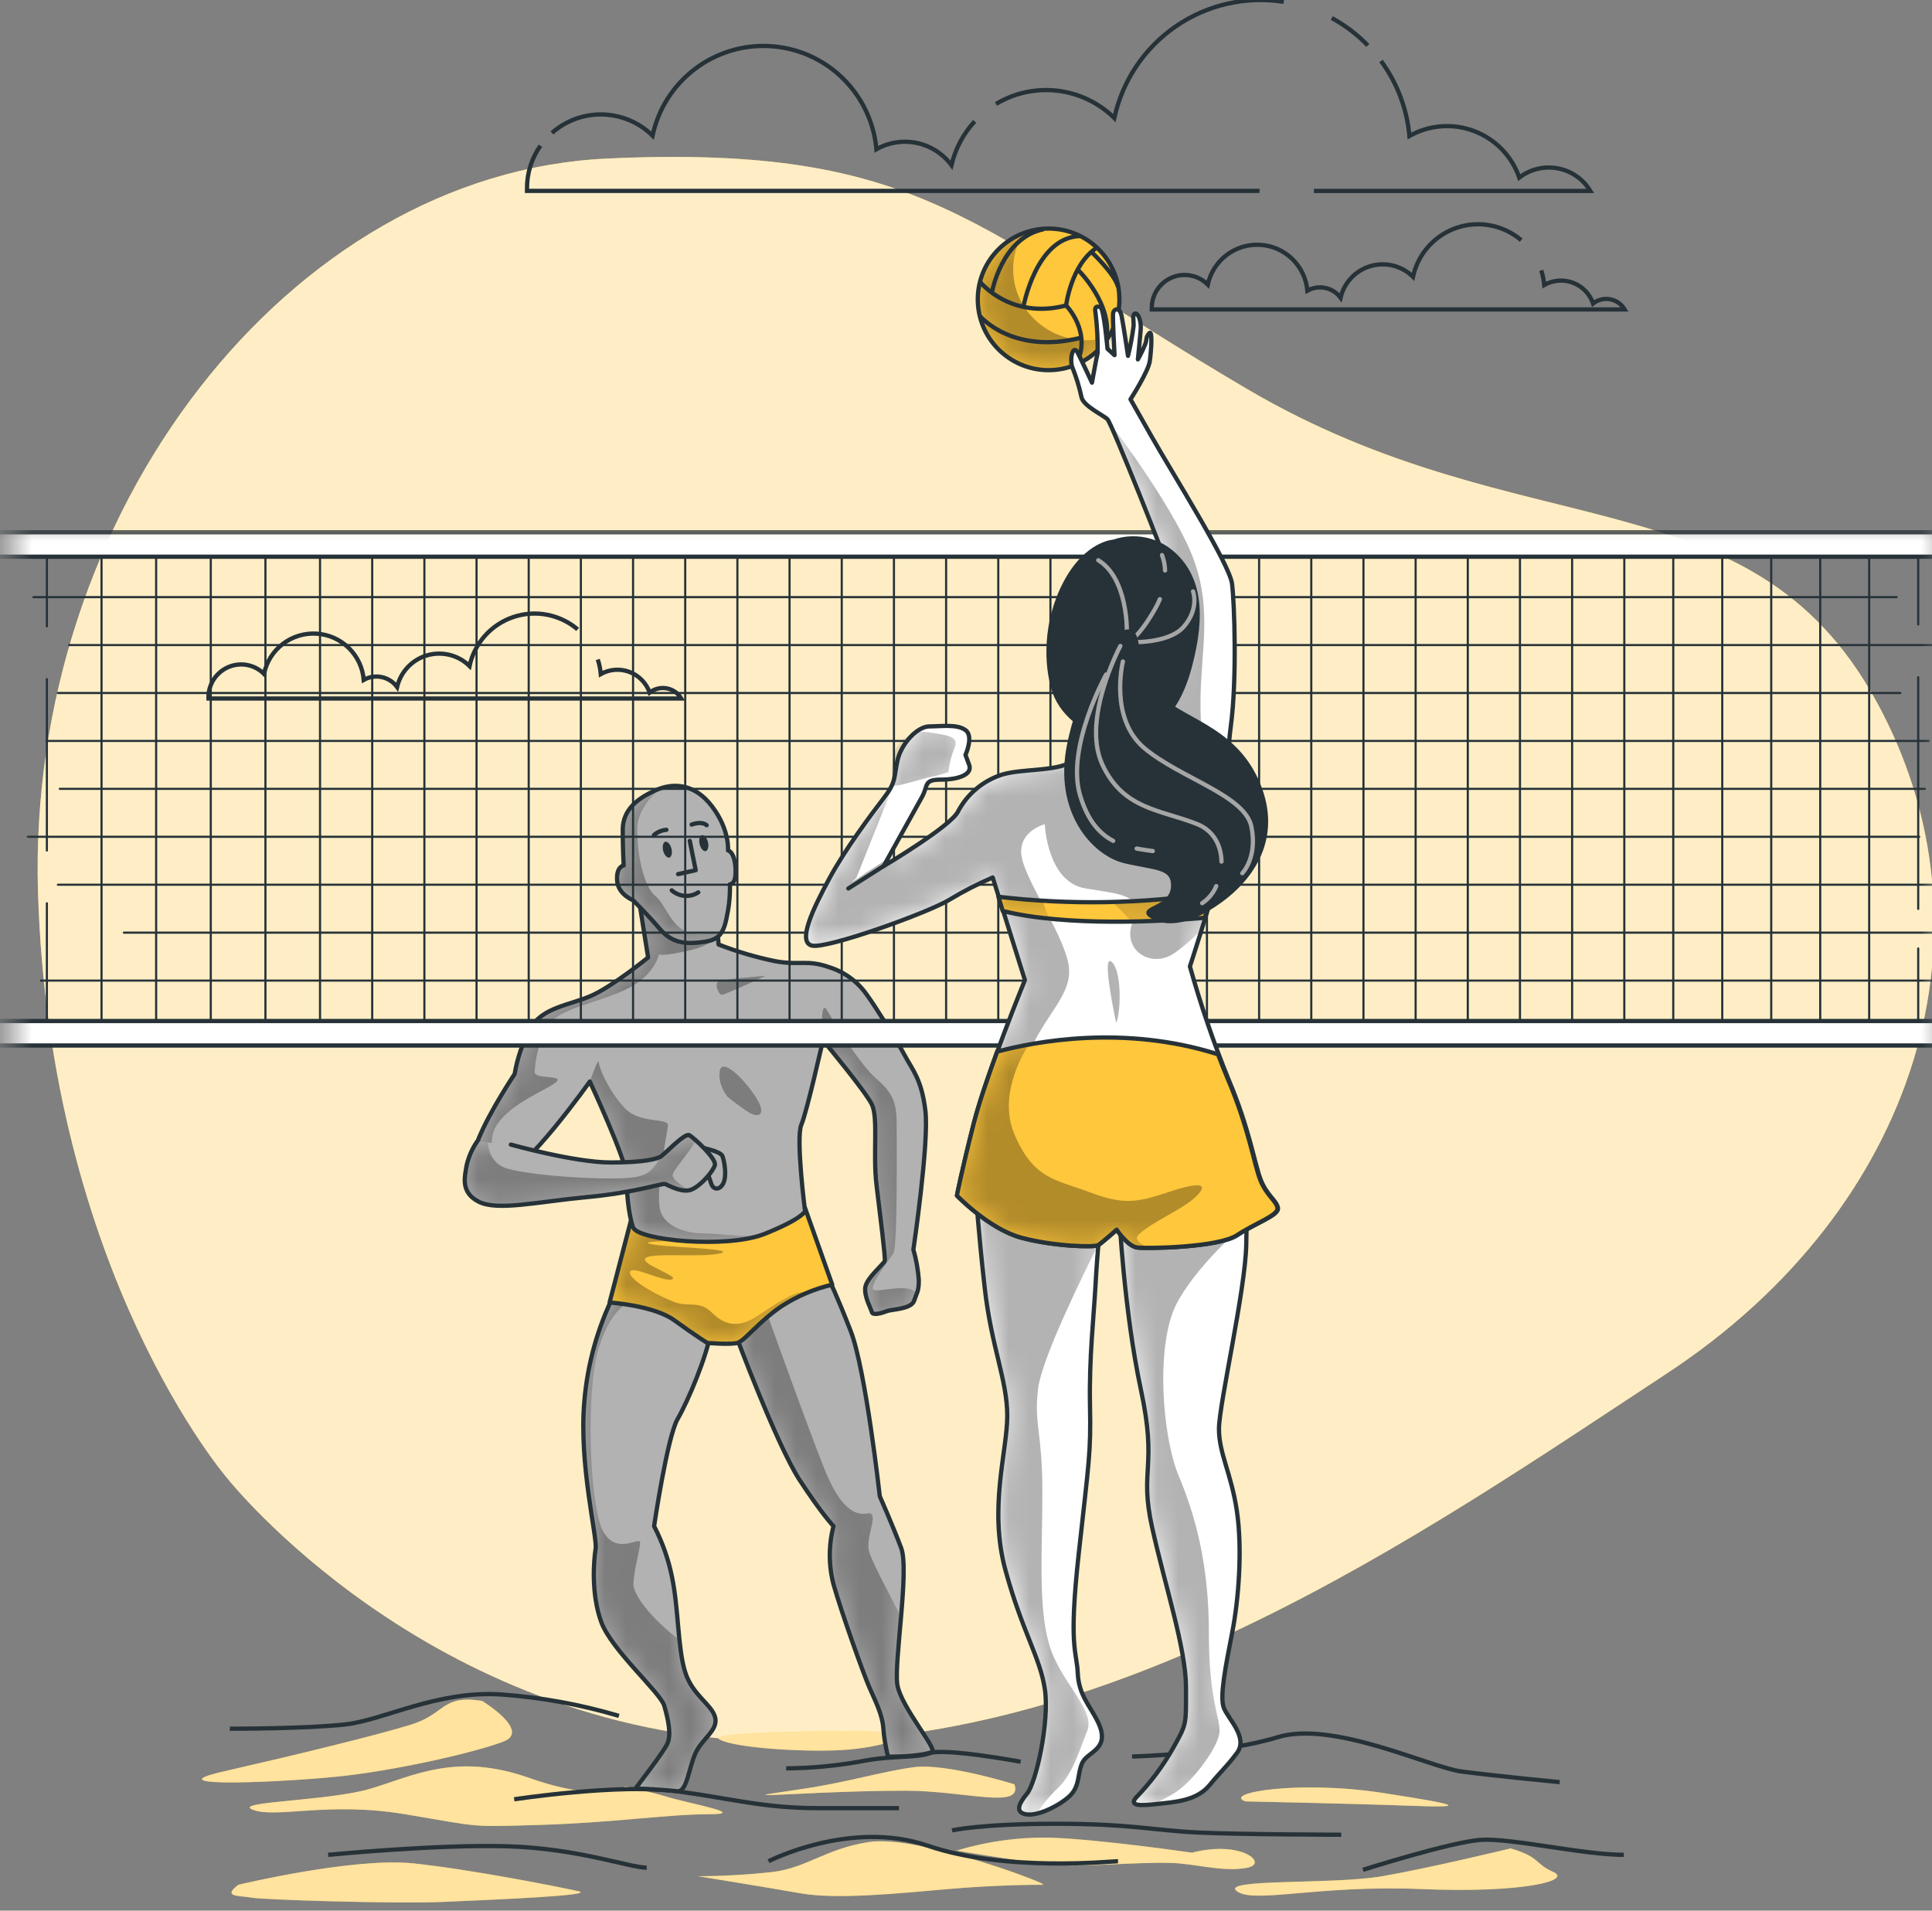 <svg width="91" height="90" viewBox="0 0 91 90" fill="none" xmlns="http://www.w3.org/2000/svg">
<rect x="0" y="0" width="91" height="90" fill="#808080" stroke="none"/>
<path d="M10.706 69.634C10.706 69.634 20.118 81.551 36.202 82.037C52.287 82.522 66.668 72.496 78.533 64.681C90.398 56.867 94.287 43.797 88.368 33.015C82.448 22.234 71.689 25.924 58.776 18.345C45.864 10.766 43.574 6.784 28.605 7.468C13.636 8.153 1.244 24.137 1.791 42.055C2.339 59.972 10.706 69.634 10.706 69.634Z" fill="#FFC73C"/>
<path opacity="0.7" d="M10.706 69.634C10.706 69.634 20.118 81.551 36.202 82.037C52.287 82.522 66.668 72.496 78.533 64.681C90.398 56.867 94.287 43.797 88.368 33.015C82.448 22.234 71.689 25.924 58.776 18.345C45.864 10.766 43.574 6.784 28.605 7.468C13.636 8.153 1.244 24.137 1.791 42.055C2.339 59.972 10.706 69.634 10.706 69.634Z" fill="white"/>
<path d="M45.908 5.718C45.372 6.3 44.996 7.011 44.815 7.781C44.419 7.246 43.84 6.874 43.189 6.736C42.538 6.598 41.859 6.703 41.28 7.031C41.166 5.758 40.6 4.567 39.683 3.676C38.767 2.784 37.561 2.251 36.284 2.174C35.008 2.096 33.746 2.478 32.728 3.252C31.71 4.025 31.003 5.139 30.736 6.389C30.109 5.772 29.272 5.416 28.393 5.392C27.514 5.368 26.658 5.678 25.999 6.26" stroke="#263238" stroke-width="0.201" stroke-miterlimit="10"/>
<path d="M60.466 0.085C58.689 -0.193 56.872 0.219 55.389 1.236C53.905 2.254 52.867 3.801 52.486 5.559C51.763 4.846 50.822 4.393 49.813 4.274C48.804 4.154 47.784 4.374 46.913 4.898" stroke="#263238" stroke-width="0.201" stroke-miterlimit="10"/>
<path d="M64.426 2.139C63.929 1.626 63.356 1.191 62.728 0.85" stroke="#263238" stroke-width="0.201" stroke-miterlimit="10"/>
<path d="M61.888 8.995H74.907C74.741 8.72 74.519 8.483 74.255 8.299C73.991 8.116 73.691 7.99 73.375 7.931C73.059 7.871 72.734 7.879 72.421 7.954C72.108 8.029 71.815 8.169 71.56 8.365C71.388 7.866 71.108 7.411 70.74 7.032C70.372 6.653 69.925 6.36 69.432 6.173C68.938 5.986 68.409 5.91 67.883 5.95C67.357 5.99 66.845 6.146 66.386 6.405C66.271 5.127 65.808 3.906 65.048 2.872" stroke="#263238" stroke-width="0.201" stroke-miterlimit="10"/>
<path d="M25.455 6.864C25.042 7.449 24.821 8.148 24.823 8.864C24.823 8.907 24.823 8.949 24.823 8.993H59.326" stroke="#263238" stroke-width="0.201" stroke-miterlimit="10"/>
<path d="M71.651 11.313C71.238 10.961 70.742 10.722 70.209 10.62C69.677 10.517 69.127 10.555 68.613 10.729C68.1 10.902 67.64 11.207 67.279 11.611C66.918 12.016 66.669 12.507 66.555 13.037C66.297 12.784 65.977 12.603 65.626 12.514C65.275 12.425 64.907 12.431 64.56 12.532C64.213 12.632 63.898 12.824 63.649 13.086C63.4 13.348 63.225 13.672 63.143 14.024C62.968 13.788 62.712 13.624 62.424 13.563C62.137 13.502 61.836 13.548 61.58 13.692C61.529 13.126 61.277 12.597 60.869 12.2C60.461 11.804 59.925 11.567 59.358 11.533C58.79 11.498 58.229 11.668 57.776 12.012C57.323 12.355 57.008 12.85 56.889 13.406C56.672 13.188 56.395 13.04 56.093 12.981C55.791 12.922 55.479 12.954 55.196 13.073C54.912 13.193 54.671 13.394 54.503 13.651C54.334 13.909 54.247 14.21 54.251 14.518C54.251 14.538 54.251 14.556 54.251 14.576H76.525C76.452 14.453 76.354 14.346 76.236 14.264C76.119 14.181 75.985 14.125 75.844 14.098C75.704 14.071 75.558 14.075 75.419 14.109C75.28 14.143 75.149 14.206 75.036 14.294C74.96 14.072 74.835 13.87 74.672 13.702C74.508 13.533 74.31 13.403 74.09 13.32C73.871 13.237 73.636 13.203 73.402 13.221C73.168 13.239 72.94 13.309 72.736 13.424C72.714 13.19 72.667 12.959 72.595 12.735" stroke="#263238" stroke-width="0.201" stroke-miterlimit="10"/>
<path d="M27.209 29.648C26.797 29.297 26.3 29.059 25.768 28.957C25.236 28.855 24.686 28.893 24.173 29.067C23.66 29.241 23.201 29.545 22.84 29.949C22.48 30.354 22.23 30.844 22.116 31.374C21.858 31.12 21.537 30.939 21.187 30.851C20.836 30.762 20.468 30.768 20.121 30.868C19.773 30.969 19.459 31.16 19.21 31.422C18.961 31.685 18.786 32.009 18.704 32.361C18.528 32.122 18.271 31.956 17.982 31.895C17.692 31.833 17.39 31.88 17.133 32.026C17.086 31.456 16.835 30.922 16.427 30.522C16.018 30.122 15.479 29.882 14.908 29.848C14.336 29.813 13.772 29.986 13.318 30.334C12.864 30.682 12.551 31.182 12.436 31.742C12.148 31.456 11.758 31.296 11.352 31.297C10.944 31.301 10.553 31.465 10.266 31.755C9.978 32.046 9.817 32.438 9.818 32.846C9.817 32.865 9.817 32.884 9.818 32.903H32.088C32.015 32.779 31.916 32.673 31.799 32.59C31.681 32.508 31.548 32.452 31.407 32.425C31.266 32.399 31.121 32.403 30.982 32.437C30.842 32.471 30.712 32.534 30.599 32.623C30.521 32.402 30.396 32.2 30.232 32.033C30.068 31.865 29.87 31.735 29.651 31.652C29.431 31.569 29.197 31.535 28.963 31.552C28.729 31.569 28.502 31.637 28.297 31.751C28.277 31.517 28.23 31.286 28.156 31.064" stroke="#263238" stroke-width="0.201" stroke-miterlimit="10"/>
<path d="M31.469 84.653C32.476 84.955 35.296 85.459 33.383 85.459C31.469 85.459 28.851 85.862 25.427 85.962C22.003 86.063 22.708 86.063 19.082 85.459C15.457 84.855 13.04 85.66 11.932 85.257C10.825 84.855 15.457 84.855 17.471 84.25C19.485 83.646 21.499 82.538 24.923 83.747C28.347 84.955 29.455 84.15 29.455 84.15C29.455 84.15 30.462 84.351 31.469 84.653ZM47.683 88.178C47.683 88.178 42.95 86.466 40.935 86.768C38.921 87.07 38.015 87.976 36.404 88.178C35.233 88.307 34.057 88.374 32.879 88.379C32.879 88.379 36.001 88.883 37.713 89.185C39.425 89.487 42.345 89.185 44.662 88.983C46.978 88.782 48.791 88.782 49.093 88.782C49.395 88.782 47.683 88.178 47.683 88.178ZM11.832 89.386C12.335 89.487 18.579 89.688 20.895 89.588C23.211 89.487 28.146 89.285 27.24 89.084C26.333 88.883 22.305 88.077 19.485 87.775C16.666 87.473 11.227 88.782 11.227 88.782C10.422 89.386 11.328 89.285 11.832 89.386ZM56.142 87.271C56.142 87.271 52.013 86.667 49.596 86.567C48.063 86.522 46.532 86.726 45.064 87.171C45.064 87.171 49.093 87.876 50.502 87.876C51.912 87.876 54.43 87.674 55.538 87.775C56.645 87.876 57.753 88.178 58.76 87.976C59.767 87.775 58.458 86.667 56.142 87.271ZM58.66 84.855C58.66 84.855 63.594 84.955 66.313 85.056C69.032 85.157 69.032 85.056 65.105 84.452C61.177 83.847 57.552 84.452 58.66 84.855ZM40.734 81.531C40.734 81.531 33.181 81.531 33.886 81.934C34.591 82.337 37.814 82.538 39.626 82.438C41.439 82.337 43.655 81.733 40.734 81.531ZM47.783 84.049C47.783 84.049 44.561 83.042 43.05 83.243C41.54 83.445 39.928 83.948 37.914 84.25C35.9 84.552 35.8 84.552 36.303 84.552C36.807 84.552 39.828 84.351 42.648 84.351C45.467 84.351 48.186 85.257 47.783 84.049ZM71.147 87.07C71.147 87.07 67.421 87.976 65.105 88.379C62.789 88.782 57.451 88.48 58.257 89.084C59.062 89.688 62.084 88.782 66.918 88.983C71.751 89.185 74.068 88.581 73.161 88.178C72.255 87.775 72.557 87.473 71.147 87.07ZM19.385 81.229C17.773 81.733 14.047 82.639 10.523 83.445C6.998 84.25 13.644 83.948 16.263 83.646C18.881 83.344 22.406 82.538 23.715 82.035C25.024 81.531 22.708 80.121 22.708 80.121C20.794 79.819 20.996 80.726 19.385 81.229Z" fill="#FFC73C"/>
<path opacity="0.5" d="M31.469 84.653C32.476 84.955 35.296 85.459 33.383 85.459C31.469 85.459 28.851 85.862 25.427 85.962C22.003 86.063 22.708 86.063 19.082 85.459C15.457 84.855 13.04 85.66 11.932 85.257C10.825 84.855 15.457 84.855 17.471 84.25C19.485 83.646 21.499 82.538 24.923 83.747C28.347 84.955 29.455 84.15 29.455 84.15C29.455 84.15 30.462 84.351 31.469 84.653ZM47.683 88.178C47.683 88.178 42.95 86.466 40.935 86.768C38.921 87.07 38.015 87.976 36.404 88.178C35.233 88.307 34.057 88.374 32.879 88.379C32.879 88.379 36.001 88.883 37.713 89.185C39.425 89.487 42.345 89.185 44.662 88.983C46.978 88.782 48.791 88.782 49.093 88.782C49.395 88.782 47.683 88.178 47.683 88.178ZM11.832 89.386C12.335 89.487 18.579 89.688 20.895 89.588C23.211 89.487 28.146 89.285 27.24 89.084C26.333 88.883 22.305 88.077 19.485 87.775C16.666 87.473 11.227 88.782 11.227 88.782C10.422 89.386 11.328 89.285 11.832 89.386ZM56.142 87.271C56.142 87.271 52.013 86.667 49.596 86.567C48.063 86.522 46.532 86.726 45.064 87.171C45.064 87.171 49.093 87.876 50.502 87.876C51.912 87.876 54.43 87.674 55.538 87.775C56.645 87.876 57.753 88.178 58.76 87.976C59.767 87.775 58.458 86.667 56.142 87.271ZM58.66 84.855C58.66 84.855 63.594 84.955 66.313 85.056C69.032 85.157 69.032 85.056 65.105 84.452C61.177 83.847 57.552 84.452 58.66 84.855ZM40.734 81.531C40.734 81.531 33.181 81.531 33.886 81.934C34.591 82.337 37.814 82.538 39.626 82.438C41.439 82.337 43.655 81.733 40.734 81.531ZM47.783 84.049C47.783 84.049 44.561 83.042 43.05 83.243C41.54 83.445 39.928 83.948 37.914 84.25C35.9 84.552 35.8 84.552 36.303 84.552C36.807 84.552 39.828 84.351 42.648 84.351C45.467 84.351 48.186 85.257 47.783 84.049ZM71.147 87.07C71.147 87.07 67.421 87.976 65.105 88.379C62.789 88.782 57.451 88.48 58.257 89.084C59.062 89.688 62.084 88.782 66.918 88.983C71.751 89.185 74.068 88.581 73.161 88.178C72.255 87.775 72.557 87.473 71.147 87.07ZM19.385 81.229C17.773 81.733 14.047 82.639 10.523 83.445C6.998 84.25 13.644 83.948 16.263 83.646C18.881 83.344 22.406 82.538 23.715 82.035C25.024 81.531 22.708 80.121 22.708 80.121C20.794 79.819 20.996 80.726 19.385 81.229Z" fill="white"/>
<path d="M24.218 84.756C24.218 84.756 29.165 83.999 31.9 84.377C34.635 84.756 35.989 85.173 38.593 85.173H42.341" stroke="#263238" stroke-width="0.201" stroke-miterlimit="10"/>
<path d="M44.843 86.22C44.843 86.22 46.196 85.908 49.737 85.908C53.278 85.908 54.329 86.22 56.404 86.319C58.478 86.417 63.173 86.424 63.173 86.424" stroke="#263238" stroke-width="0.201" stroke-miterlimit="10"/>
<path d="M36.202 87.672C36.202 87.672 40.057 85.694 43.703 86.943C47.348 88.192 52.347 87.672 52.66 87.672" stroke="#263238" stroke-width="0.201" stroke-miterlimit="10"/>
<path d="M48.072 82.985C48.072 82.985 44.515 82.329 43.791 82.583C43.068 82.836 42.029 82.667 40.468 82.985C39.333 83.185 38.183 83.29 37.03 83.298" stroke="#263238" stroke-width="0.201" stroke-miterlimit="10"/>
<path d="M53.322 82.74C53.322 82.74 57.552 82.639 60.17 81.833C62.789 81.028 67.32 83.243 68.831 83.445C70.341 83.646 73.463 83.948 73.463 83.948" stroke="#263238" stroke-width="0.201" stroke-miterlimit="10"/>
<path d="M29.153 80.826C27.349 80.291 25.491 79.953 23.614 79.819C20.593 79.618 18.075 81.028 16.263 81.229C14.45 81.43 11.127 81.43 10.825 81.43" stroke="#263238" stroke-width="0.201" stroke-miterlimit="10"/>
<path d="M15.457 87.372C15.457 87.372 20.593 86.869 23.916 86.969C27.24 87.07 29.657 87.976 30.462 87.976" stroke="#263238" stroke-width="0.201" stroke-miterlimit="10"/>
<path d="M64.198 88.077C64.198 88.077 68.327 86.768 69.737 86.667C71.147 86.567 74.571 87.372 76.484 87.372" stroke="#263238" stroke-width="0.201" stroke-miterlimit="10"/>
<path d="M28.933 60.957C28.149 62.536 27.671 64.248 27.524 66.004C27.258 68.969 28.144 72.423 28.055 72.955C27.967 73.487 27.834 75.08 28.321 76.407C28.809 77.735 31.111 79.729 31.288 80.349C31.465 80.969 31.642 81.721 31.421 82.162C31.199 82.603 30.14 83.962 29.975 84.192C29.896 84.305 29.975 84.192 31.908 84.375C32.349 84.417 32.438 83.314 32.748 82.605C33.058 81.896 33.856 81.497 33.679 80.879C33.502 80.26 32.615 79.859 32.269 78.754C31.922 77.648 31.961 75.743 31.651 74.28C31.483 73.448 31.2 72.643 30.809 71.89C30.809 71.89 31.429 67.684 31.916 66.842C32.404 66 33.288 63.92 33.51 62.637C33.731 61.354 32.357 60.601 31.03 60.421C29.703 60.242 28.933 60.957 28.933 60.957Z" fill="#B2B2B2"/>
<mask id="mask0_317_3091" style="mask-type:luminance" maskUnits="userSpaceOnUse" x="27" y="60" width="7" height="25">
<path d="M28.933 60.957C28.149 62.536 27.671 64.248 27.524 66.004C27.258 68.969 28.144 72.423 28.055 72.955C27.967 73.487 27.834 75.08 28.321 76.407C28.809 77.735 31.111 79.729 31.288 80.349C31.465 80.969 31.642 81.721 31.421 82.162C31.199 82.603 30.14 83.962 29.975 84.192C29.896 84.305 29.975 84.192 31.908 84.375C32.349 84.417 32.438 83.314 32.748 82.605C33.058 81.896 33.856 81.497 33.679 80.879C33.502 80.26 32.615 79.859 32.269 78.754C31.922 77.648 31.961 75.743 31.651 74.28C31.483 73.448 31.2 72.643 30.809 71.89C30.809 71.89 31.429 67.684 31.916 66.842C32.404 66 33.288 63.92 33.51 62.637C33.731 61.354 32.357 60.601 31.03 60.421C29.703 60.242 28.933 60.957 28.933 60.957Z" fill="white"/>
</mask>
<g mask="url(#mask0_317_3091)">
<path opacity="0.3" d="M32.253 78.756C32.114 78.255 32.023 77.741 31.983 77.223C31.04 76.55 29.785 75.231 29.834 74.56C29.886 73.821 30.15 72.977 30.15 72.661C30.15 72.345 29.042 73.293 28.408 72.133C27.773 70.973 27.564 65.539 28.206 63.473C28.849 61.406 29.842 61.257 29.842 61.257L29.125 60.81C29.06 60.851 28.998 60.898 28.942 60.949C28.157 62.528 27.679 64.24 27.532 65.996C27.266 68.961 28.152 72.415 28.063 72.947C27.975 73.479 27.842 75.072 28.329 76.399C28.817 77.727 31.119 79.721 31.296 80.341C31.473 80.961 31.651 81.713 31.429 82.154C30.976 82.89 30.486 83.603 29.959 84.288C29.781 84.51 31.465 84.421 31.908 84.377C32.351 84.333 32.438 83.316 32.748 82.607C33.058 81.898 33.856 81.499 33.679 80.881C33.502 80.262 32.607 79.862 32.253 78.756Z" fill="black"/>
</g>
<path d="M28.933 60.957C28.149 62.536 27.671 64.248 27.524 66.004C27.258 68.969 28.144 72.423 28.055 72.955C27.967 73.487 27.834 75.08 28.321 76.407C28.809 77.735 31.111 79.729 31.288 80.349C31.465 80.969 31.642 81.721 31.421 82.162C31.199 82.603 30.14 83.962 29.975 84.192C29.896 84.305 29.975 84.192 31.908 84.375C32.349 84.417 32.438 83.314 32.748 82.605C33.058 81.896 33.856 81.497 33.679 80.879C33.502 80.26 32.615 79.859 32.269 78.754C31.922 77.648 31.961 75.743 31.651 74.28C31.483 73.448 31.2 72.643 30.809 71.89C30.809 71.89 31.429 67.684 31.916 66.842C32.404 66 33.288 63.92 33.51 62.637C33.731 61.354 32.357 60.601 31.03 60.421C29.703 60.242 28.933 60.957 28.933 60.957Z" stroke="#263238" stroke-width="0.201" stroke-linecap="round" stroke-linejoin="round"/>
<path d="M34.644 62.856C34.644 62.856 36.593 68.081 37.665 69.718C38.736 71.356 39.26 71.888 39.26 71.888C39.026 72.788 39.026 73.733 39.26 74.633C39.663 76.043 40.67 78.84 40.942 79.467C41.214 80.093 41.562 80.752 41.606 81.414C41.642 81.863 41.717 82.308 41.828 82.744C41.828 82.744 43.252 82.774 43.908 82.522C44.166 82.423 42.446 80.397 42.269 79.378C42.092 78.359 42.845 73.976 42.446 72.915C42.047 71.853 41.439 70.48 41.439 70.48C41.439 70.48 40.774 64.502 40.065 62.687C39.356 60.873 39.093 60.385 39.004 60.163C38.915 59.942 38.074 59.986 36.835 60.566C35.596 61.146 34.644 62.856 34.644 62.856Z" fill="#B2B2B2"/>
<mask id="mask1_317_3091" style="mask-type:luminance" maskUnits="userSpaceOnUse" x="34" y="60" width="10" height="23">
<path d="M34.644 62.856C34.644 62.856 36.593 68.081 37.665 69.718C38.736 71.356 39.26 71.888 39.26 71.888C39.026 72.788 39.026 73.733 39.26 74.633C39.663 76.043 40.67 78.84 40.942 79.467C41.214 80.093 41.562 80.752 41.606 81.414C41.642 81.863 41.717 82.308 41.828 82.744C41.828 82.744 43.252 82.774 43.908 82.522C44.166 82.423 42.446 80.397 42.269 79.378C42.092 78.359 42.845 73.976 42.446 72.915C42.047 71.853 41.439 70.48 41.439 70.48C41.439 70.48 40.774 64.502 40.065 62.687C39.356 60.873 39.093 60.385 39.004 60.163C38.915 59.942 38.074 59.986 36.835 60.566C35.596 61.146 34.644 62.856 34.644 62.856Z" fill="white"/>
</mask>
<g mask="url(#mask1_317_3091)">
<path opacity="0.3" d="M42.432 76.15C41.769 74.85 40.98 73.414 40.913 72.979C40.807 72.293 41.441 71.185 40.861 71.291C40.281 71.398 39.594 71.08 38.847 69.233C38.1 67.386 36.156 61.952 36.156 61.952L35.131 62.095C34.951 62.341 34.785 62.597 34.635 62.862C34.635 62.862 36.585 68.087 37.657 69.725C38.728 71.362 39.252 71.894 39.252 71.894C39.018 72.794 39.018 73.739 39.252 74.639C39.655 76.049 40.662 78.846 40.934 79.473C41.205 80.099 41.554 80.758 41.598 81.42C41.635 81.869 41.709 82.314 41.82 82.75L43.9 82.528C43.9 82.528 42.446 80.393 42.259 79.372C42.17 78.865 42.315 77.507 42.432 76.15Z" fill="black"/>
</g>
<path d="M34.644 62.856C34.644 62.856 36.593 68.081 37.665 69.718C38.736 71.356 39.26 71.888 39.26 71.888C39.026 72.788 39.026 73.733 39.26 74.633C39.663 76.043 40.67 78.84 40.942 79.467C41.214 80.093 41.562 80.752 41.606 81.414C41.642 81.863 41.717 82.308 41.828 82.744C41.828 82.744 43.252 82.774 43.908 82.522C44.166 82.423 42.446 80.397 42.269 79.378C42.092 78.359 42.845 73.976 42.446 72.915C42.047 71.853 41.439 70.48 41.439 70.48C41.439 70.48 40.774 64.502 40.065 62.687C39.356 60.873 39.093 60.385 39.004 60.163C38.915 59.942 38.074 59.986 36.835 60.566C35.596 61.146 34.644 62.856 34.644 62.856Z" stroke="#263238" stroke-width="0.201" stroke-linecap="round" stroke-linejoin="round"/>
<path d="M29.773 57.281L28.712 61.354C28.712 61.354 30.793 61.487 31.767 62.196C32.742 62.905 33.316 63.259 33.316 63.259C33.316 63.259 34.38 63.348 34.726 63.259C35.072 63.171 35.701 62.284 36.809 61.531C37.541 61.056 38.349 60.712 39.199 60.514L37.914 56.889C37.914 56.889 35.524 57.694 33.443 57.553C31.363 57.412 29.773 57.281 29.773 57.281Z" fill="#FFC73C"/>
<mask id="mask2_317_3091" style="mask-type:luminance" maskUnits="userSpaceOnUse" x="28" y="56" width="12" height="8">
<path d="M29.773 57.281L28.712 61.354C28.712 61.354 30.793 61.487 31.767 62.196C32.742 62.905 33.316 63.259 33.316 63.259C33.316 63.259 34.38 63.348 34.726 63.259C35.072 63.171 35.701 62.284 36.809 61.531C37.541 61.056 38.349 60.712 39.199 60.514L37.914 56.889C37.914 56.889 35.524 57.694 33.443 57.553C31.363 57.412 29.773 57.281 29.773 57.281Z" fill="white"/>
</mask>
<g mask="url(#mask2_317_3091)">
<path opacity="0.3" d="M37.91 60.941C37.937 60.891 37.92 60.862 37.844 60.862C37.338 60.862 36.559 61.414 35.64 62.011C34.722 62.607 34.08 62.377 33.53 61.827C32.98 61.277 32.472 61.551 31.876 61.368C31.28 61.185 29.673 60.361 29.673 59.944C29.673 59.527 31.234 60.403 31.646 60.266C32.059 60.129 30.085 59.531 30.408 59.259C30.73 58.987 33.117 59.259 33.943 59.032C34.768 58.804 31.004 58.756 30.545 58.572C30.085 58.389 34.17 58.48 34.17 58.48L31.369 57.404C30.398 57.334 29.779 57.281 29.779 57.281L28.718 61.354C28.718 61.354 30.799 61.487 31.773 62.196C32.748 62.905 33.322 63.259 33.322 63.259C33.322 63.259 34.386 63.348 34.732 63.259C35.078 63.171 35.707 62.284 36.815 61.531C37.16 61.299 37.527 61.102 37.91 60.941Z" fill="black"/>
</g>
<path d="M29.773 57.281L28.712 61.354C28.712 61.354 30.793 61.487 31.767 62.196C32.742 62.905 33.316 63.259 33.316 63.259C33.316 63.259 34.38 63.348 34.726 63.259C35.072 63.171 35.701 62.284 36.809 61.531C37.541 61.056 38.349 60.712 39.199 60.514L37.914 56.889C37.914 56.889 35.524 57.694 33.443 57.553C31.363 57.412 29.773 57.281 29.773 57.281Z" stroke="#263238" stroke-width="0.201" stroke-linecap="round" stroke-linejoin="round"/>
<path d="M30.084 42.312L30.527 45.102C30.527 45.102 28.845 46.474 27.826 46.915C26.807 47.356 25.568 47.447 24.992 48.421C24.622 49.097 24.368 49.83 24.241 50.59C24.241 50.59 23.088 52.317 22.557 53.602C22.025 54.887 22.38 55.727 23.576 55.461C24.772 55.195 27.781 50.945 27.781 50.945C27.781 50.945 29.509 54.663 29.509 55.376C29.509 56.089 29.596 57.189 29.818 57.811C30.039 58.433 34.249 58.828 36.017 58.121C37.785 57.414 37.92 57.058 37.92 57.058C37.92 57.058 37.477 53.606 37.743 52.985C38.009 52.365 38.762 48.999 38.762 48.999C38.762 48.999 40.754 51.39 41.064 52.02C41.375 52.651 41.109 54.367 41.286 55.829C41.463 57.291 41.711 59.253 41.675 59.392C41.638 59.531 40.799 60.212 40.754 60.655C40.71 61.098 41.02 61.628 41.064 61.805C41.109 61.982 41.552 61.849 41.773 61.761C41.995 61.672 42.923 61.672 43.056 61.273C43.189 60.874 43.278 60.832 43.278 60.3C43.242 59.813 43.157 59.33 43.022 58.86C43.022 58.86 43.765 53.835 43.588 52.331C43.411 50.826 42.968 50.383 42.613 49.712C42.259 49.042 41.203 47.366 40.843 46.879C40.407 46.243 39.767 45.775 39.03 45.551C38.011 45.197 37.681 45.483 36.537 45.281C35.619 45.095 34.718 44.83 33.846 44.49L33.673 42.274L30.084 42.312Z" fill="#B2B2B2"/>
<mask id="mask3_317_3091" style="mask-type:luminance" maskUnits="userSpaceOnUse" x="22" y="42" width="22" height="20">
<path d="M30.084 42.312L30.527 45.102C30.527 45.102 28.845 46.474 27.826 46.915C26.807 47.356 25.568 47.447 24.992 48.421C24.622 49.097 24.368 49.83 24.241 50.59C24.241 50.59 23.088 52.317 22.557 53.602C22.025 54.887 22.38 55.727 23.576 55.461C24.772 55.195 27.781 50.945 27.781 50.945C27.781 50.945 29.509 54.663 29.509 55.376C29.509 56.089 29.596 57.189 29.818 57.811C30.039 58.433 34.249 58.828 36.017 58.121C37.785 57.414 37.92 57.058 37.92 57.058C37.92 57.058 37.477 53.606 37.743 52.985C38.009 52.365 38.762 48.999 38.762 48.999C38.762 48.999 40.754 51.39 41.064 52.02C41.375 52.651 41.109 54.367 41.286 55.829C41.463 57.291 41.711 59.253 41.675 59.392C41.638 59.531 40.799 60.212 40.754 60.655C40.71 61.098 41.02 61.628 41.064 61.805C41.109 61.982 41.552 61.849 41.773 61.761C41.995 61.672 42.923 61.672 43.056 61.273C43.189 60.874 43.278 60.832 43.278 60.3C43.242 59.813 43.157 59.33 43.022 58.86C43.022 58.86 43.765 53.835 43.588 52.331C43.411 50.826 42.968 50.383 42.613 49.712C42.259 49.042 41.203 47.366 40.843 46.879C40.407 46.243 39.767 45.775 39.03 45.551C38.011 45.197 37.681 45.483 36.537 45.281C35.619 45.095 34.718 44.83 33.846 44.49L33.673 42.274L30.084 42.312Z" fill="white"/>
</mask>
<g mask="url(#mask3_317_3091)">
<path opacity="0.3" d="M33.671 42.272L30.084 42.316L30.527 45.106C30.527 45.106 28.845 46.478 27.826 46.919C26.807 47.36 25.568 47.45 24.992 48.425C24.622 49.101 24.368 49.834 24.241 50.594C24.241 50.594 23.089 52.321 22.557 53.606C22.039 54.858 22.366 55.686 23.493 55.479C23.218 54.651 22.988 53.708 23.344 53.084C23.977 51.976 25.771 51.344 26.192 50.975C26.613 50.607 25.185 50.868 25.185 50.5C25.185 50.131 25.342 48.969 25.87 48.232C26.398 47.495 28.192 47.225 29.512 46.594C30.831 45.964 31.04 44.959 31.04 44.959C31.04 44.959 31.199 45.066 32.519 44.758C32.989 44.656 33.43 44.449 33.81 44.153L33.671 42.272Z" fill="black"/>
<path opacity="0.3" d="M35.373 58.204C34.952 58.258 33.789 58.099 33.105 58.099C32.42 58.099 31.31 57.835 31.091 56.991C30.871 56.147 31.409 53.456 31.461 53.034C31.514 52.611 30.16 52.987 29.411 52.182C28.662 51.376 28.202 50.282 28.202 50.019C28.202 49.755 27.785 50.943 27.785 50.943C27.785 50.943 29.514 54.661 29.514 55.374C29.514 56.087 29.6 57.187 29.822 57.809C29.977 58.244 32.09 58.568 33.951 58.48C34.77 58.335 35.647 58.17 35.373 58.204Z" fill="black"/>
<path opacity="0.3" d="M41.123 60.738C40.966 60.526 41.862 59.366 42.074 59.05C42.285 58.733 42.233 53.825 42.233 52.877C42.233 51.928 42.021 51.45 41.282 50.818C40.543 50.186 39.33 48.234 38.96 47.596C38.589 46.957 38.758 49.005 38.758 49.005C38.758 49.005 40.75 51.396 41.06 52.027C41.371 52.657 41.105 54.373 41.282 55.835C41.459 57.297 41.707 59.259 41.671 59.398C41.634 59.537 40.795 60.218 40.75 60.661C40.706 61.104 41.016 61.634 41.06 61.811C41.105 61.988 41.548 61.855 41.769 61.767C41.991 61.678 42.919 61.678 43.052 61.279C43.101 61.134 43.143 61.038 43.177 60.945C42.877 60.373 41.27 60.931 41.123 60.738Z" fill="black"/>
<path opacity="0.3" d="M34.265 51.662C34.588 51.925 34.924 52.172 35.272 52.401C35.693 52.665 36.168 52.56 35.588 51.662C35.008 50.764 34.005 49.815 33.9 50.453C33.795 51.092 34.265 51.662 34.265 51.662Z" fill="black"/>
<path opacity="0.3" d="M36.059 45.964C36.059 45.964 34.16 46.86 34.001 46.86C33.842 46.86 33.632 46.333 33.844 46.228C34.055 46.123 36.059 45.964 36.059 45.964Z" fill="black"/>
</g>
<path d="M30.084 42.312L30.527 45.102C30.527 45.102 28.845 46.474 27.826 46.915C26.807 47.356 25.568 47.447 24.992 48.421C24.622 49.097 24.368 49.83 24.241 50.59C24.241 50.59 23.088 52.317 22.557 53.602C22.025 54.887 22.38 55.727 23.576 55.461C24.772 55.195 27.781 50.945 27.781 50.945C27.781 50.945 29.509 54.663 29.509 55.376C29.509 56.089 29.596 57.189 29.818 57.811C30.039 58.433 34.249 58.828 36.017 58.121C37.785 57.414 37.92 57.058 37.92 57.058C37.92 57.058 37.477 53.606 37.743 52.985C38.009 52.365 38.762 48.999 38.762 48.999C38.762 48.999 40.754 51.39 41.064 52.02C41.375 52.651 41.109 54.367 41.286 55.829C41.463 57.291 41.711 59.253 41.675 59.392C41.638 59.531 40.799 60.212 40.754 60.655C40.71 61.098 41.02 61.628 41.064 61.805C41.109 61.982 41.552 61.849 41.773 61.761C41.995 61.672 42.923 61.672 43.056 61.273C43.189 60.874 43.278 60.832 43.278 60.3C43.242 59.813 43.157 59.33 43.022 58.86C43.022 58.86 43.765 53.835 43.588 52.331C43.411 50.826 42.968 50.383 42.613 49.712C42.259 49.042 41.203 47.366 40.843 46.879C40.407 46.243 39.767 45.775 39.03 45.551C38.011 45.197 37.681 45.483 36.537 45.281C35.619 45.095 34.718 44.83 33.846 44.49L33.673 42.274L30.084 42.312Z" stroke="#263238" stroke-width="0.201" stroke-linecap="round" stroke-linejoin="round"/>
<path d="M33.006 54.049C33.006 54.049 33.937 54.226 34.025 54.452C34.114 54.677 34.247 55.382 34.069 55.736C33.892 56.091 33.582 56.047 33.493 55.736C33.406 55.462 33.302 55.193 33.183 54.931L33.006 54.049Z" fill="#B2B2B2" stroke="#263238" stroke-width="0.201" stroke-linecap="round" stroke-linejoin="round"/>
<path d="M24.063 53.916C24.063 53.916 27.072 54.758 28.756 54.758C30.44 54.758 30.925 54.58 31.103 54.492C31.28 54.403 32.253 53.342 32.474 53.475C32.696 53.608 33.759 54.58 33.671 54.885C33.582 55.189 33.006 55.859 32.563 56.037C32.12 56.214 31.457 55.815 31.324 55.771C31.191 55.727 29.951 56.174 27.648 56.389C25.346 56.605 23.443 57.054 22.557 56.611C21.671 56.168 21.894 55.416 21.981 54.885C22.074 54.489 22.239 54.113 22.468 53.777" fill="#B2B2B2"/>
<mask id="mask4_317_3091" style="mask-type:luminance" maskUnits="userSpaceOnUse" x="21" y="53" width="13" height="4">
<path d="M24.063 53.916C24.063 53.916 27.072 54.758 28.756 54.758C30.44 54.758 30.925 54.58 31.103 54.492C31.28 54.403 32.253 53.342 32.474 53.475C32.696 53.608 33.759 54.58 33.671 54.885C33.582 55.189 33.006 55.859 32.563 56.037C32.12 56.214 31.457 55.815 31.324 55.771C31.191 55.727 29.951 56.174 27.648 56.389C25.346 56.605 23.443 57.054 22.557 56.611C21.671 56.168 21.894 55.416 21.981 54.885C22.074 54.489 22.239 54.113 22.468 53.777" fill="white"/>
</mask>
<g mask="url(#mask4_317_3091)">
<path opacity="0.3" d="M28.726 55.513C27.143 55.513 24.768 55.311 23.872 55.039C23.097 54.812 22.992 54.032 22.978 53.831L22.468 53.789C22.239 54.125 22.074 54.5 21.981 54.897C21.894 55.428 21.673 56.179 22.557 56.623C23.441 57.066 25.346 56.623 27.648 56.401C29.951 56.179 31.191 55.738 31.324 55.783C31.457 55.827 32.047 56.185 32.486 56.071C32.174 55.894 31.681 55.579 31.681 55.362C31.681 55.144 32.37 54.411 32.788 53.732C32.69 53.641 32.585 53.557 32.474 53.481C32.253 53.348 31.28 54.409 31.103 54.498C30.631 55.37 30.307 55.513 28.726 55.513Z" fill="black"/>
</g>
<path d="M24.063 53.916C24.063 53.916 27.072 54.758 28.756 54.758C30.44 54.758 30.925 54.58 31.103 54.492C31.28 54.403 32.253 53.342 32.474 53.475C32.696 53.608 33.759 54.58 33.671 54.885C33.582 55.189 33.006 55.859 32.563 56.037C32.12 56.214 31.457 55.815 31.324 55.771C31.191 55.727 29.951 56.174 27.648 56.389C25.346 56.605 23.443 57.054 22.557 56.611C21.671 56.168 21.894 55.416 21.981 54.885C22.074 54.489 22.239 54.113 22.468 53.777" stroke="#263238" stroke-width="0.201" stroke-linecap="round" stroke-linejoin="round"/>
<path d="M29.377 40.768C29.377 40.768 29.022 40.812 29.066 41.475C29.111 42.137 29.818 42.405 29.818 42.405C29.818 42.405 30.571 43.158 31.058 43.733C31.546 44.306 32.065 44.486 32.917 44.397C33.769 44.309 34.069 44.131 34.247 43.114C34.349 42.634 34.393 42.143 34.38 41.652C34.38 41.652 34.688 41.696 34.644 40.901C34.599 40.105 34.291 40.059 34.291 40.059C34.291 40.059 34.378 39.088 33.536 37.982C32.694 36.877 31.679 36.87 30.881 37.225C30.084 37.579 29.332 38.111 29.332 39.084C29.332 40.057 29.377 40.768 29.377 40.768Z" fill="#B2B2B2"/>
<mask id="mask5_317_3091" style="mask-type:luminance" maskUnits="userSpaceOnUse" x="29" y="37" width="6" height="8">
<path d="M29.377 40.768C29.377 40.768 29.022 40.812 29.066 41.475C29.111 42.137 29.818 42.405 29.818 42.405C29.818 42.405 30.571 43.158 31.058 43.733C31.546 44.306 32.065 44.486 32.917 44.397C33.769 44.309 34.069 44.131 34.247 43.114C34.349 42.634 34.393 42.143 34.38 41.652C34.38 41.652 34.688 41.696 34.644 40.901C34.599 40.105 34.291 40.059 34.291 40.059C34.291 40.059 34.378 39.088 33.536 37.982C32.694 36.877 31.679 36.87 30.881 37.225C30.084 37.579 29.332 38.111 29.332 39.084C29.332 40.057 29.377 40.768 29.377 40.768Z" fill="white"/>
</mask>
<g mask="url(#mask5_317_3091)">
<path opacity="0.3" d="M32.627 43.964C31.63 43.821 31.393 42.633 30.869 42.206C30.345 41.779 30.013 40.351 30.013 39.068C30.013 38.196 30.67 37.501 31.093 37.142C31.02 37.169 30.95 37.195 30.891 37.225C30.085 37.579 29.342 38.111 29.342 39.084C29.342 40.057 29.387 40.768 29.387 40.768C29.387 40.768 29.032 40.812 29.076 41.475C29.121 42.137 29.828 42.405 29.828 42.405C29.828 42.405 30.581 43.158 31.068 43.733C31.556 44.306 32.075 44.486 32.927 44.397C33.532 44.335 33.856 44.224 34.061 43.793C33.607 43.977 33.112 44.036 32.627 43.964Z" fill="black"/>
</g>
<path d="M29.377 40.768C29.377 40.768 29.022 40.812 29.066 41.475C29.111 42.137 29.818 42.405 29.818 42.405C29.818 42.405 30.571 43.158 31.058 43.733C31.546 44.306 32.065 44.486 32.917 44.397C33.769 44.309 34.069 44.131 34.247 43.114C34.349 42.634 34.393 42.143 34.38 41.652C34.38 41.652 34.688 41.696 34.644 40.901C34.599 40.105 34.291 40.059 34.291 40.059C34.291 40.059 34.378 39.088 33.536 37.982C32.694 36.877 31.679 36.87 30.881 37.225C30.084 37.579 29.332 38.111 29.332 39.084C29.332 40.057 29.377 40.768 29.377 40.768Z" stroke="#263238" stroke-width="0.201" stroke-linecap="round" stroke-linejoin="round"/>
<path d="M31.628 39.976C31.677 40.178 31.628 40.379 31.522 40.397C31.415 40.415 31.286 40.276 31.236 40.071C31.185 39.865 31.236 39.668 31.342 39.65C31.449 39.632 31.57 39.771 31.628 39.976Z" fill="#263238"/>
<path d="M33.239 40.092C33.348 40.066 33.395 39.877 33.346 39.67C33.296 39.464 33.168 39.317 33.06 39.343C32.952 39.369 32.904 39.558 32.954 39.764C33.003 39.971 33.131 40.117 33.239 40.092Z" fill="#263238"/>
<path d="M32.49 39.61L32.768 40.991L31.939 41.175" stroke="#263238" stroke-width="0.201" stroke-linecap="round" stroke-linejoin="round"/>
<path d="M30.802 39.334C30.966 39.192 31.171 39.106 31.387 39.088" stroke="#263238" stroke-width="0.201" stroke-linecap="round" stroke-linejoin="round"/>
<path d="M32.577 38.842C32.577 38.842 33.038 38.657 33.284 38.872" stroke="#263238" stroke-width="0.201" stroke-linecap="round" stroke-linejoin="round"/>
<path d="M31.64 41.94C31.81 42.09 32.024 42.181 32.25 42.198C32.476 42.215 32.701 42.158 32.891 42.035" stroke="#263238" stroke-width="0.201" stroke-linecap="round" stroke-linejoin="round"/>
<mask id="mask6_317_3091" style="mask-type:luminance" maskUnits="userSpaceOnUse" x="0" y="24" width="92" height="27">
<path d="M91.463 24.582H0.537V50.234H91.463V24.582Z" fill="white"/>
</mask>
<g mask="url(#mask6_317_3091)">
<path d="M93.862 25.072H-2.354V26.224H93.862V25.072Z" fill="white" stroke="#263238" stroke-width="0.201" stroke-linecap="round" stroke-linejoin="round"/>
<path d="M93.862 48.095H-2.354V49.247H93.862V48.095Z" fill="white" stroke="#263238" stroke-width="0.201" stroke-linecap="round" stroke-linejoin="round"/>
<path d="M15.074 26.222V48.039" stroke="#263238" stroke-width="0.101" stroke-linecap="round" stroke-linejoin="round"/>
<path d="M12.502 26.222V48.039" stroke="#263238" stroke-width="0.101" stroke-linecap="round" stroke-linejoin="round"/>
<path d="M9.928 26.222V48.039" stroke="#263238" stroke-width="0.101" stroke-linecap="round" stroke-linejoin="round"/>
<path d="M7.354 26.222V48.039" stroke="#263238" stroke-width="0.101" stroke-linecap="round" stroke-linejoin="round"/>
<path d="M4.782 26.222V48.039" stroke="#263238" stroke-width="0.101" stroke-linecap="round" stroke-linejoin="round"/>
<path d="M2.208 42.548V48.039" stroke="#263238" stroke-width="0.101" stroke-linecap="round" stroke-linejoin="round"/>
<path d="M2.208 31.988V40.063" stroke="#263238" stroke-width="0.101" stroke-linecap="round" stroke-linejoin="round"/>
<path d="M2.208 26.222V29.505" stroke="#263238" stroke-width="0.101" stroke-linecap="round" stroke-linejoin="round"/>
<path d="M17.532 26.222V48.039" stroke="#263238" stroke-width="0.101" stroke-linecap="round" stroke-linejoin="round"/>
<path d="M19.989 26.222V48.039" stroke="#263238" stroke-width="0.101" stroke-linecap="round" stroke-linejoin="round"/>
<path d="M22.446 26.222V48.039" stroke="#263238" stroke-width="0.101" stroke-linecap="round" stroke-linejoin="round"/>
<path d="M24.903 26.222V48.039" stroke="#263238" stroke-width="0.101" stroke-linecap="round" stroke-linejoin="round"/>
<path d="M27.36 26.222V48.039" stroke="#263238" stroke-width="0.101" stroke-linecap="round" stroke-linejoin="round"/>
<path d="M29.818 26.222V48.039" stroke="#263238" stroke-width="0.101" stroke-linecap="round" stroke-linejoin="round"/>
<path d="M32.275 26.222V48.039" stroke="#263238" stroke-width="0.101" stroke-linecap="round" stroke-linejoin="round"/>
<path d="M34.732 26.222V48.039" stroke="#263238" stroke-width="0.101" stroke-linecap="round" stroke-linejoin="round"/>
<path d="M37.189 26.222V48.039" stroke="#263238" stroke-width="0.101" stroke-linecap="round" stroke-linejoin="round"/>
<path d="M39.647 26.222V48.039" stroke="#263238" stroke-width="0.101" stroke-linecap="round" stroke-linejoin="round"/>
<path d="M42.106 26.222V48.039" stroke="#263238" stroke-width="0.101" stroke-linecap="round" stroke-linejoin="round"/>
<path d="M44.563 26.222V48.039" stroke="#263238" stroke-width="0.101" stroke-linecap="round" stroke-linejoin="round"/>
<path d="M47.02 26.222V48.039" stroke="#263238" stroke-width="0.101" stroke-linecap="round" stroke-linejoin="round"/>
<path d="M49.477 26.222V48.039" stroke="#263238" stroke-width="0.101" stroke-linecap="round" stroke-linejoin="round"/>
<path d="M51.935 26.222V48.039" stroke="#263238" stroke-width="0.101" stroke-linecap="round" stroke-linejoin="round"/>
<path d="M54.392 26.222V48.039" stroke="#263238" stroke-width="0.101" stroke-linecap="round" stroke-linejoin="round"/>
<path d="M56.849 26.222V48.039" stroke="#263238" stroke-width="0.101" stroke-linecap="round" stroke-linejoin="round"/>
<path d="M59.306 26.222V48.039" stroke="#263238" stroke-width="0.101" stroke-linecap="round" stroke-linejoin="round"/>
<path d="M61.763 26.222V48.039" stroke="#263238" stroke-width="0.101" stroke-linecap="round" stroke-linejoin="round"/>
<path d="M64.221 26.222V48.039" stroke="#263238" stroke-width="0.101" stroke-linecap="round" stroke-linejoin="round"/>
<path d="M66.678 26.222V48.039" stroke="#263238" stroke-width="0.101" stroke-linecap="round" stroke-linejoin="round"/>
<path d="M69.135 26.222V48.039" stroke="#263238" stroke-width="0.101" stroke-linecap="round" stroke-linejoin="round"/>
<path d="M71.592 26.222V48.039" stroke="#263238" stroke-width="0.101" stroke-linecap="round" stroke-linejoin="round"/>
<path d="M74.049 26.222V48.039" stroke="#263238" stroke-width="0.101" stroke-linecap="round" stroke-linejoin="round"/>
<path d="M76.507 26.222V48.039" stroke="#263238" stroke-width="0.101" stroke-linecap="round" stroke-linejoin="round"/>
<path d="M78.813 26.222V48.039" stroke="#263238" stroke-width="0.101" stroke-linecap="round" stroke-linejoin="round"/>
<path d="M81.121 26.222V48.039" stroke="#263238" stroke-width="0.101" stroke-linecap="round" stroke-linejoin="round"/>
<path d="M83.427 26.222V48.039" stroke="#263238" stroke-width="0.101" stroke-linecap="round" stroke-linejoin="round"/>
<path d="M85.735 26.222V48.039" stroke="#263238" stroke-width="0.101" stroke-linecap="round" stroke-linejoin="round"/>
<path d="M88.041 26.222V48.039" stroke="#263238" stroke-width="0.101" stroke-linecap="round" stroke-linejoin="round"/>
<path d="M90.35 44.677V48.039" stroke="#263238" stroke-width="0.101" stroke-linecap="round" stroke-linejoin="round"/>
<path d="M90.35 31.9V42.814" stroke="#263238" stroke-width="0.101" stroke-linecap="round" stroke-linejoin="round"/>
<path d="M90.35 26.222V29.416" stroke="#263238" stroke-width="0.101" stroke-linecap="round" stroke-linejoin="round"/>
<path d="M1.574 28.127H89.332" stroke="#263238" stroke-width="0.101" stroke-linecap="round" stroke-linejoin="round"/>
<path d="M3.26 30.385H91.995" stroke="#263238" stroke-width="0.101" stroke-linecap="round" stroke-linejoin="round"/>
<path d="M2.728 32.643H89.51" stroke="#263238" stroke-width="0.101" stroke-linecap="round" stroke-linejoin="round"/>
<path d="M2.194 34.901H90.841" stroke="#263238" stroke-width="0.101" stroke-linecap="round" stroke-linejoin="round"/>
<path d="M2.817 37.158H90.664" stroke="#263238" stroke-width="0.101" stroke-linecap="round" stroke-linejoin="round"/>
<path d="M1.308 39.416H90.398" stroke="#263238" stroke-width="0.101" stroke-linecap="round" stroke-linejoin="round"/>
<path d="M2.728 41.674H91.373" stroke="#263238" stroke-width="0.101" stroke-linecap="round" stroke-linejoin="round"/>
<path d="M5.834 43.932H91.639" stroke="#263238" stroke-width="0.101" stroke-linecap="round" stroke-linejoin="round"/>
<path d="M1.928 46.19H92.615" stroke="#263238" stroke-width="0.101" stroke-linecap="round" stroke-linejoin="round"/>
</g>
<path d="M52.718 57.217C52.718 57.217 52.94 61.733 53.737 65.453C54.535 69.173 53.649 69.171 54.269 71.96C54.889 74.75 55.862 77.672 55.862 79.487C55.862 81.302 55.906 81.171 55.242 82.365C54.766 83.202 54.186 83.976 53.516 84.667C53.161 85.07 53.693 85.07 54.49 84.977C55.288 84.885 56.349 84.844 56.97 84.091C57.59 83.338 57.677 83.34 58.253 82.587C58.829 81.833 57.81 80.949 57.633 80.417C57.455 79.886 57.721 78.514 58.035 76.919C58.349 75.324 58.523 72.935 58.257 71.165C57.991 69.394 57.415 68.464 57.415 67.312C57.415 66.159 58.656 60.804 58.7 58.635C58.744 56.466 58.744 56.017 58.744 56.017C58.744 56.017 55.941 57.525 52.718 57.217Z" fill="white"/>
<mask id="mask7_317_3091" style="mask-type:luminance" maskUnits="userSpaceOnUse" x="52" y="56" width="7" height="30">
<path d="M52.718 57.217C52.718 57.217 52.94 61.733 53.737 65.453C54.535 69.173 53.649 69.171 54.269 71.96C54.889 74.75 55.862 77.672 55.862 79.487C55.862 81.302 55.906 81.171 55.242 82.365C54.766 83.202 54.186 83.976 53.516 84.667C53.161 85.07 53.693 85.07 54.49 84.977C55.288 84.885 56.349 84.844 56.97 84.091C57.59 83.338 57.677 83.34 58.253 82.587C58.829 81.833 57.81 80.949 57.633 80.417C57.455 79.886 57.721 78.514 58.035 76.919C58.349 75.324 58.523 72.935 58.257 71.165C57.991 69.394 57.415 68.464 57.415 67.312C57.415 66.159 58.656 60.804 58.7 58.635C58.744 56.466 58.744 56.017 58.744 56.017C58.744 56.017 55.941 57.525 52.718 57.217Z" fill="white"/>
</mask>
<g mask="url(#mask7_317_3091)">
<path opacity="0.3" d="M52.718 57.217C52.718 57.217 52.94 61.732 53.737 65.452C54.535 69.172 53.649 69.17 54.269 71.96C54.889 74.749 55.862 77.672 55.862 79.487C55.862 81.301 55.906 81.171 55.242 82.365C54.766 83.202 54.186 83.976 53.516 84.667C53.185 85.04 53.624 85.07 54.321 84.993C54.666 84.831 55.002 84.65 55.328 84.454C56.184 83.93 57.443 82.238 57.443 81.533C57.443 80.828 56.94 80.022 56.94 76.901C56.94 73.779 56.335 71.463 55.53 69.549C54.724 67.636 54.422 63.305 55.429 61.392C56.283 59.769 58.15 58.075 58.698 57.597C58.722 56.316 58.722 56.022 58.722 56.022C58.722 56.022 55.941 57.525 52.718 57.217Z" fill="black"/>
</g>
<path d="M52.718 57.217C52.718 57.217 52.94 61.733 53.737 65.453C54.535 69.173 53.649 69.171 54.269 71.96C54.889 74.75 55.862 77.672 55.862 79.487C55.862 81.302 55.906 81.171 55.242 82.365C54.766 83.202 54.186 83.976 53.516 84.667C53.161 85.07 53.693 85.07 54.49 84.977C55.288 84.885 56.349 84.844 56.97 84.091C57.59 83.338 57.677 83.34 58.253 82.587C58.829 81.833 57.81 80.949 57.633 80.417C57.455 79.886 57.721 78.514 58.035 76.919C58.349 75.324 58.523 72.935 58.257 71.165C57.991 69.394 57.415 68.464 57.415 67.312C57.415 66.159 58.656 60.804 58.7 58.635C58.744 56.466 58.744 56.017 58.744 56.017C58.744 56.017 55.941 57.525 52.718 57.217Z" stroke="#263238" stroke-width="0.201" stroke-linecap="round" stroke-linejoin="round"/>
<path d="M45.979 56.329C45.979 56.329 46.068 57.88 46.382 60.669C46.696 63.459 47.443 65.007 47.443 66.689C47.443 68.371 46.559 71.03 47.355 73.95C48.15 76.871 48.994 78.069 49.215 79.573C49.437 81.078 48.813 83.956 48.374 84.488C47.934 85.02 47.842 85.374 48.329 85.463C48.817 85.551 49.739 85.153 50.321 84.657C50.903 84.162 50.724 83.551 50.986 83.02C51.248 82.488 52.358 82.399 51.695 81.072C51.318 80.321 50.809 79.831 50.764 78.814C50.72 77.797 50.321 77.618 50.809 73.191C51.296 68.764 51.385 68.454 51.34 66.196C51.296 63.938 51.518 62.077 51.606 60.44C51.695 58.802 51.868 57.217 51.868 57.217C51.868 57.217 47.84 56.641 47.175 56.464C46.786 56.357 46.382 56.311 45.979 56.329Z" fill="white"/>
<mask id="mask8_317_3091" style="mask-type:luminance" maskUnits="userSpaceOnUse" x="45" y="56" width="7" height="30">
<path d="M45.979 56.329C45.979 56.329 46.068 57.88 46.382 60.669C46.696 63.459 47.443 65.007 47.443 66.689C47.443 68.371 46.559 71.03 47.355 73.95C48.15 76.871 48.994 78.069 49.215 79.573C49.437 81.078 48.813 83.956 48.374 84.488C47.934 85.02 47.842 85.374 48.329 85.463C48.817 85.551 49.739 85.153 50.321 84.657C50.903 84.162 50.724 83.551 50.986 83.02C51.248 82.488 52.358 82.399 51.695 81.072C51.318 80.321 50.809 79.831 50.764 78.814C50.72 77.797 50.321 77.618 50.809 73.191C51.296 68.764 51.385 68.454 51.34 66.196C51.296 63.938 51.518 62.077 51.606 60.44C51.695 58.802 51.868 57.217 51.868 57.217C51.868 57.217 47.84 56.641 47.175 56.464C46.786 56.357 46.382 56.311 45.979 56.329Z" fill="white"/>
</mask>
<g mask="url(#mask8_317_3091)">
<path opacity="0.3" d="M51.141 57.11C49.949 56.935 47.661 56.593 47.175 56.462C46.786 56.355 46.382 56.31 45.979 56.329C45.979 56.329 46.068 57.88 46.382 60.669C46.696 63.459 47.443 65.007 47.443 66.689C47.443 68.371 46.559 71.03 47.355 73.95C48.15 76.871 48.994 78.069 49.215 79.573C49.437 81.078 48.813 83.956 48.374 84.488C47.934 85.02 47.842 85.374 48.329 85.463C48.501 85.483 48.676 85.47 48.843 85.424C49.088 85.035 49.376 84.675 49.701 84.351C50.507 83.646 50.809 82.538 51.212 81.531C51.614 80.524 49.902 79.215 49.399 77.402C48.895 75.59 49.097 73.072 49.097 70.252C49.097 67.432 48.694 67.13 48.895 65.418C49.066 63.968 51.111 59.851 51.735 58.621C51.753 58.419 51.769 58.238 51.785 58.071L51.141 57.11Z" fill="black"/>
</g>
<path d="M45.979 56.329C45.979 56.329 46.068 57.88 46.382 60.669C46.696 63.459 47.443 65.007 47.443 66.689C47.443 68.371 46.559 71.03 47.355 73.95C48.15 76.871 48.994 78.069 49.215 79.573C49.437 81.078 48.813 83.956 48.374 84.488C47.934 85.02 47.842 85.374 48.329 85.463C48.817 85.551 49.739 85.153 50.321 84.657C50.903 84.162 50.724 83.551 50.986 83.02C51.248 82.488 52.358 82.399 51.695 81.072C51.318 80.321 50.809 79.831 50.764 78.814C50.72 77.797 50.321 77.618 50.809 73.191C51.296 68.764 51.385 68.454 51.34 66.196C51.296 63.938 51.518 62.077 51.606 60.44C51.695 58.802 51.868 57.217 51.868 57.217C51.868 57.217 47.84 56.641 47.175 56.464C46.786 56.357 46.382 56.311 45.979 56.329Z" stroke="#263238" stroke-width="0.201" stroke-linecap="round" stroke-linejoin="round"/>
<path d="M49.391 17.436C51.233 17.436 52.726 15.943 52.726 14.101C52.726 12.259 51.233 10.766 49.391 10.766C47.549 10.766 46.055 12.259 46.055 14.101C46.055 15.943 47.549 17.436 49.391 17.436Z" fill="#FFC73C"/>
<mask id="mask9_317_3091" style="mask-type:luminance" maskUnits="userSpaceOnUse" x="46" y="10" width="7" height="8">
<path d="M49.391 17.436C51.233 17.436 52.726 15.943 52.726 14.101C52.726 12.259 51.233 10.766 49.391 10.766C47.549 10.766 46.055 12.259 46.055 14.101C46.055 15.943 47.549 17.436 49.391 17.436Z" fill="white"/>
</mask>
<g mask="url(#mask9_317_3091)">
<path opacity="0.3" d="M51.181 16.028C49.27 16.028 47.721 14.532 47.721 12.685C47.721 12.096 47.883 11.519 48.188 11.015C47.57 11.26 47.038 11.683 46.661 12.231C46.284 12.78 46.079 13.428 46.072 14.093C46.072 15.94 47.62 17.436 49.532 17.436C50.133 17.44 50.725 17.287 51.25 16.994C51.775 16.701 52.215 16.276 52.527 15.763C52.1 15.938 51.643 16.028 51.181 16.028Z" fill="black"/>
</g>
<path d="M49.391 17.436C51.233 17.436 52.726 15.943 52.726 14.101C52.726 12.259 51.233 10.766 49.391 10.766C47.549 10.766 46.055 12.259 46.055 14.101C46.055 15.943 47.549 17.436 49.391 17.436Z" stroke="#263238" stroke-width="0.201" stroke-miterlimit="10"/>
<path d="M46.168 13.285C46.168 13.285 47.592 15.072 50.215 14.389C50.215 14.389 50.448 12.461 51.659 11.67" stroke="#263238" stroke-width="0.201" stroke-miterlimit="10"/>
<path d="M50.215 14.389C50.215 14.389 51.465 15.644 50.69 17.16" stroke="#263238" stroke-width="0.201" stroke-miterlimit="10"/>
<path d="M46.168 14.9C46.168 14.9 47.703 16.725 50.915 15.908" stroke="#263238" stroke-width="0.201" stroke-miterlimit="10"/>
<path d="M50.77 12.705C50.77 12.705 52.498 14.385 52.08 16.097" stroke="#263238" stroke-width="0.201" stroke-miterlimit="10"/>
<path d="M51.417 11.879C51.417 11.879 52.498 12.886 52.66 13.511" stroke="#263238" stroke-width="0.201" stroke-miterlimit="10"/>
<path d="M48.202 14.463C48.202 14.463 48.785 11.184 50.867 11.12" stroke="#263238" stroke-width="0.201" stroke-miterlimit="10"/>
<path d="M46.718 13.785C46.718 13.785 47.169 11.201 49.155 10.798" stroke="#263238" stroke-width="0.201" stroke-miterlimit="10"/>
<path d="M51.006 33.332C51.006 33.332 51.24 35.199 50.603 35.781C49.967 36.363 48.212 36.184 47.219 36.482C46.772 36.621 46.356 36.847 45.996 37.148C45.635 37.448 45.338 37.816 45.121 38.232C44.77 38.931 41.62 40.798 41.62 40.798L43.433 37.531C43.725 37.007 43.491 36.725 44.307 36.725C45.123 36.725 45.824 36.492 45.648 36.025L45.475 35.559C45.475 35.559 45.878 34.683 45.475 34.391C45.072 34.099 44.365 34.216 43.783 34.216C43.201 34.216 42.44 35.033 42.267 35.849C42.094 36.665 42.208 36.842 41.624 37.599C41.04 38.357 39.812 39.992 39.058 41.392C38.305 42.792 37.54 44.367 38.241 44.542C38.941 44.717 43.783 42.967 44.716 42.383C45.372 41.987 46.054 41.636 46.758 41.334L48.275 46.167C48.275 46.167 46.462 50.599 45.882 52.877C45.302 55.154 45.077 56.319 45.077 56.319C45.077 56.319 46.593 57.894 48.11 58.303C49.626 58.711 51.552 58.768 51.735 58.651C51.918 58.534 52.603 57.926 52.603 57.926C52.603 57.926 53.111 58.707 53.578 58.766C54.045 58.824 57.393 58.766 58.269 58.186C59.145 57.606 60.253 57.251 60.194 56.901C60.136 56.55 59.669 56.319 59.377 55.559C59.085 54.8 58.851 53.169 57.86 50.834C57.157 49.1 56.552 47.327 56.047 45.525C56.047 45.525 56.923 42.842 57.389 41.15C57.854 39.459 57.681 36.367 57.973 34.208C58.265 32.049 58.148 28.433 58.031 27.499C57.914 26.564 55.232 22.308 54.239 20.558L53.248 18.808C53.248 18.808 54.094 17.503 54.16 16.995C54.227 16.488 54.293 15.501 54.128 15.7C53.963 15.899 54.027 15.932 53.961 16.163C53.858 16.427 53.737 16.683 53.596 16.929C53.596 16.929 53.695 15.964 53.729 15.533C53.763 15.102 53.596 14.727 53.463 14.77C53.33 14.812 53.397 15.036 53.397 15.334C53.336 15.814 53.247 16.291 53.131 16.762C53.131 16.762 52.929 15.4 52.833 14.903C52.736 14.405 52.466 14.57 52.43 14.735C52.394 14.9 52.496 16.729 52.496 16.729L52.164 16.429C52.164 16.429 51.999 14.536 51.832 14.472C51.665 14.407 51.534 14.437 51.6 14.735C51.678 15.363 51.711 15.996 51.699 16.629C51.667 16.729 51.433 18.024 51.433 18.024C51.433 18.024 51.002 17.094 50.77 16.629C50.539 16.163 50.368 16.929 50.505 17.293C50.688 17.745 50.832 18.211 50.935 18.687C51.002 19.12 51.965 19.551 52.164 19.75C52.364 19.95 54.984 26.524 55.119 27.056C55.195 27.366 55.306 27.667 55.451 27.952L54.934 33.307L54.329 35.523C54.329 35.523 54.128 35.789 53.997 35.757C53.866 35.724 54.031 33.597 54.031 33.597L51.006 33.332Z" fill="white"/>
<mask id="mask10_317_3091" style="mask-type:luminance" maskUnits="userSpaceOnUse" x="37" y="14" width="24" height="45">
<path d="M51.006 33.332C51.006 33.332 51.24 35.199 50.603 35.781C49.967 36.363 48.212 36.184 47.219 36.482C46.772 36.621 46.356 36.847 45.996 37.148C45.635 37.448 45.338 37.816 45.121 38.232C44.77 38.931 41.62 40.798 41.62 40.798L43.433 37.531C43.725 37.007 43.491 36.725 44.307 36.725C45.123 36.725 45.824 36.492 45.648 36.025L45.475 35.559C45.475 35.559 45.878 34.683 45.475 34.391C45.072 34.099 44.365 34.216 43.783 34.216C43.201 34.216 42.44 35.033 42.267 35.849C42.094 36.665 42.208 36.842 41.624 37.599C41.04 38.357 39.812 39.992 39.058 41.392C38.305 42.792 37.54 44.367 38.241 44.542C38.941 44.717 43.783 42.967 44.716 42.383C45.372 41.987 46.054 41.636 46.758 41.334L48.275 46.167C48.275 46.167 46.462 50.599 45.882 52.877C45.302 55.154 45.077 56.319 45.077 56.319C45.077 56.319 46.593 57.894 48.11 58.303C49.626 58.711 51.552 58.768 51.735 58.651C51.918 58.534 52.603 57.926 52.603 57.926C52.603 57.926 53.111 58.707 53.578 58.766C54.045 58.824 57.393 58.766 58.269 58.186C59.145 57.606 60.253 57.251 60.194 56.901C60.136 56.55 59.669 56.319 59.377 55.559C59.085 54.8 58.851 53.169 57.86 50.834C57.157 49.1 56.552 47.327 56.047 45.525C56.047 45.525 56.923 42.842 57.389 41.15C57.854 39.459 57.681 36.367 57.973 34.208C58.265 32.049 58.148 28.433 58.031 27.499C57.914 26.564 55.232 22.308 54.239 20.558L53.248 18.808C53.248 18.808 54.094 17.503 54.16 16.995C54.227 16.488 54.293 15.501 54.128 15.7C53.963 15.899 54.027 15.932 53.961 16.163C53.858 16.427 53.737 16.683 53.596 16.929C53.596 16.929 53.695 15.964 53.729 15.533C53.763 15.102 53.596 14.727 53.463 14.77C53.33 14.812 53.397 15.036 53.397 15.334C53.336 15.814 53.247 16.291 53.131 16.762C53.131 16.762 52.929 15.4 52.833 14.903C52.736 14.405 52.466 14.57 52.43 14.735C52.394 14.9 52.496 16.729 52.496 16.729L52.164 16.429C52.164 16.429 51.999 14.536 51.832 14.472C51.665 14.407 51.534 14.437 51.6 14.735C51.678 15.363 51.711 15.996 51.699 16.629C51.667 16.729 51.433 18.024 51.433 18.024C51.433 18.024 51.002 17.094 50.77 16.629C50.539 16.163 50.368 16.929 50.505 17.293C50.688 17.745 50.832 18.211 50.935 18.687C51.002 19.12 51.965 19.551 52.164 19.75C52.364 19.95 54.984 26.524 55.119 27.056C55.195 27.366 55.306 27.667 55.451 27.952L54.934 33.307L54.329 35.523C54.329 35.523 54.128 35.789 53.997 35.757C53.866 35.724 54.031 33.597 54.031 33.597L51.006 33.332Z" fill="white"/>
</mask>
<g mask="url(#mask10_317_3091)">
<path opacity="0.3" d="M56.545 33.092C56.545 30.675 57.149 28.661 56.142 26.143C55.135 23.626 52.144 19.755 52.144 19.755C52.345 19.956 54.964 26.528 55.099 27.06C55.175 27.37 55.286 27.671 55.431 27.956L54.934 33.307L54.329 35.523C54.329 35.523 54.128 35.789 53.997 35.757C53.866 35.724 54.031 33.597 54.031 33.597L51 33.324C51 33.324 51.234 35.191 50.597 35.773C49.961 36.355 48.206 36.175 47.214 36.474C46.766 36.613 46.35 36.839 45.989 37.139C45.629 37.44 45.332 37.808 45.115 38.224C44.764 38.923 41.614 40.79 41.614 40.79L41.816 40.441C41.375 40.725 40.754 41.132 40.114 41.567L40.339 41.342L41.904 37.418C41.719 37.742 41.163 38.355 40.44 39.328C39.491 40.605 38.678 41.92 38.408 42.78L38.319 42.846C37.944 43.708 37.785 44.411 38.239 44.524C38.94 44.699 43.781 42.949 44.714 42.365C45.37 41.969 46.052 41.618 46.756 41.316L48.273 46.149C48.273 46.149 46.46 50.58 45.88 52.858C45.3 55.136 45.075 56.3 45.075 56.3C45.075 56.3 46.269 57.537 47.596 58.113C47.596 56.403 47.654 51.793 48.305 50.004C49.111 47.789 50.621 46.883 50.319 45.372C50.017 43.861 48.204 41.344 48.104 40.236C48.003 39.128 49.212 38.826 49.212 38.826C49.212 38.826 49.312 41.545 51.125 41.847C52.938 42.149 53.844 42.149 53.34 43.459C52.837 44.768 54.247 45.674 55.355 44.868C55.801 44.552 56.215 44.191 56.591 43.793C56.857 42.943 57.165 41.934 57.383 41.142C57.581 40.272 57.691 39.384 57.711 38.492C56.833 35.221 56.545 35.453 56.545 33.092Z" fill="black"/>
<path opacity="0.3" d="M42.913 34.619C42.913 34.619 43.03 34.383 43.794 34.502C44.557 34.621 45.203 34.677 44.966 35.205C44.813 35.58 44.714 35.974 44.672 36.377C44.672 36.377 44.086 36.554 43.794 36.613C43.502 36.671 42.384 37.015 42.15 37.015C41.916 37.015 41.975 35.783 42.208 35.255C42.274 35.105 42.371 34.971 42.492 34.861C42.614 34.751 42.757 34.669 42.913 34.619Z" fill="black"/>
<path opacity="0.3" d="M52.573 48.184C52.573 48.184 51.854 44.877 52.358 45.307C52.861 45.739 52.788 47.751 52.573 48.184Z" fill="black"/>
</g>
<path d="M51.006 33.332C51.006 33.332 51.24 35.199 50.603 35.781C49.967 36.363 48.212 36.184 47.219 36.482C46.772 36.621 46.356 36.847 45.996 37.148C45.635 37.448 45.338 37.816 45.121 38.232C44.77 38.931 41.62 40.798 41.62 40.798L43.433 37.531C43.725 37.007 43.491 36.725 44.307 36.725C45.123 36.725 45.824 36.492 45.648 36.025L45.475 35.559C45.475 35.559 45.878 34.683 45.475 34.391C45.072 34.099 44.365 34.216 43.783 34.216C43.201 34.216 42.44 35.033 42.267 35.849C42.094 36.665 42.208 36.842 41.624 37.599C41.04 38.357 39.812 39.992 39.058 41.392C38.305 42.792 37.54 44.367 38.241 44.542C38.941 44.717 43.783 42.967 44.716 42.383C45.372 41.987 46.054 41.636 46.758 41.334L48.275 46.167C48.275 46.167 46.462 50.599 45.882 52.877C45.302 55.154 45.077 56.319 45.077 56.319C45.077 56.319 46.593 57.894 48.11 58.303C49.626 58.711 51.552 58.768 51.735 58.651C51.918 58.534 52.603 57.926 52.603 57.926C52.603 57.926 53.111 58.707 53.578 58.766C54.045 58.824 57.393 58.766 58.269 58.186C59.145 57.606 60.253 57.251 60.194 56.901C60.136 56.55 59.669 56.319 59.377 55.559C59.085 54.8 58.851 53.169 57.86 50.834C57.157 49.1 56.552 47.327 56.047 45.525C56.047 45.525 56.923 42.842 57.389 41.15C57.854 39.459 57.681 36.367 57.973 34.208C58.265 32.049 58.148 28.433 58.031 27.499C57.914 26.564 55.232 22.308 54.239 20.558L53.248 18.808C53.248 18.808 54.094 17.503 54.16 16.995C54.227 16.488 54.293 15.501 54.128 15.7C53.963 15.899 54.027 15.932 53.961 16.163C53.858 16.427 53.737 16.683 53.596 16.929C53.596 16.929 53.695 15.964 53.729 15.533C53.763 15.102 53.596 14.727 53.463 14.77C53.33 14.812 53.397 15.036 53.397 15.334C53.336 15.814 53.247 16.291 53.131 16.762C53.131 16.762 52.929 15.4 52.833 14.903C52.736 14.405 52.466 14.57 52.43 14.735C52.394 14.9 52.496 16.729 52.496 16.729L52.164 16.429C52.164 16.429 51.999 14.536 51.832 14.472C51.665 14.407 51.534 14.437 51.6 14.735C51.678 15.363 51.711 15.996 51.699 16.629C51.667 16.729 51.433 18.024 51.433 18.024C51.433 18.024 51.002 17.094 50.77 16.629C50.539 16.163 50.368 16.929 50.505 17.293C50.688 17.745 50.832 18.211 50.935 18.687C51.002 19.12 51.965 19.551 52.164 19.75C52.364 19.95 54.984 26.524 55.119 27.056C55.195 27.366 55.306 27.667 55.451 27.952L54.934 33.307L54.329 35.523C54.329 35.523 54.128 35.789 53.997 35.757C53.866 35.724 54.031 33.597 54.031 33.597L51.006 33.332Z" stroke="#263238" stroke-width="0.201" stroke-linecap="round" stroke-linejoin="round"/>
<path d="M56.746 43.233C56.865 42.85 56.986 42.453 57.099 42.073C53.764 42.579 50.377 42.636 47.028 42.242L47.23 42.911C50.243 43.66 54.756 43.4 56.746 43.233Z" fill="#FFC73C"/>
<mask id="mask11_317_3091" style="mask-type:luminance" maskUnits="userSpaceOnUse" x="47" y="42" width="11" height="2">
<path d="M56.746 43.233C56.865 42.85 56.986 42.453 57.099 42.073C53.764 42.579 50.377 42.636 47.028 42.242L47.23 42.911C50.243 43.66 54.756 43.4 56.746 43.233Z" fill="white"/>
</mask>
<g mask="url(#mask11_317_3091)">
<g opacity="0.3">
<path d="M53.278 43.41C54.676 43.386 55.926 43.301 56.748 43.233C56.867 42.85 56.988 42.453 57.101 42.073C55.536 42.316 53.957 42.455 52.374 42.49C52.702 42.769 53.004 43.077 53.278 43.41Z" fill="black"/>
<path d="M49.103 42.429C48.124 42.371 47.401 42.29 47.036 42.242L47.238 42.911C47.955 43.083 48.683 43.204 49.417 43.273L49.103 42.429Z" fill="black"/>
</g>
</g>
<path d="M56.746 43.233C56.865 42.85 56.986 42.453 57.099 42.073C53.764 42.579 50.377 42.636 47.028 42.242L47.23 42.911C50.243 43.66 54.756 43.4 56.746 43.233Z" stroke="#263238" stroke-width="0.201" stroke-linecap="round" stroke-linejoin="round"/>
<path d="M52.464 25.515C52.464 25.515 51.181 25.573 50.19 27.438C49.199 29.303 49.256 31.348 49.665 32.572C50.074 33.797 51.415 34.673 52.639 34.731C53.864 34.79 55.324 34.031 56.023 31.465C56.722 28.899 56.49 27.148 55.207 26.038C54.836 25.719 54.387 25.503 53.906 25.411C53.424 25.319 52.927 25.355 52.464 25.515Z" fill="#263238" stroke="#263238" stroke-width="0.201" stroke-linecap="round" stroke-linejoin="round"/>
<path d="M54.631 28.224C54.57 28.372 54.499 28.515 54.42 28.655C53.626 30.065 53.137 30.244 53.137 30.244C53.137 30.244 55.032 30.367 55.765 29.511C56.498 28.655 56.194 27.859 56.194 27.859" stroke="#A6A6A6" stroke-width="0.201" stroke-linecap="round" stroke-linejoin="round"/>
<path d="M54.732 26.147C54.821 26.379 54.87 26.624 54.877 26.872" stroke="#A6A6A6" stroke-width="0.201" stroke-linecap="round" stroke-linejoin="round"/>
<path d="M53.077 29.755C53.077 29.755 53.137 27.247 51.731 26.391" stroke="#A6A6A6" stroke-width="0.201" stroke-linecap="round" stroke-linejoin="round"/>
<path d="M52.517 30.357C52.517 30.357 51 31.932 50.359 35.082C49.719 38.232 51.526 40.216 52.978 40.564C54.43 40.913 55.312 40.798 55.254 41.791C55.195 42.784 53.679 42.782 54.202 43.132C54.726 43.483 55.778 43.658 57.469 42.431C59.161 41.205 60.327 39.223 59.161 36.715C57.995 34.208 55.536 33.916 54.436 32.687C53.336 31.459 53.735 30.18 53.328 29.829C52.922 29.479 52.517 30.357 52.517 30.357Z" fill="#263238" stroke="#263238" stroke-width="0.201" stroke-linecap="round" stroke-linejoin="round"/>
<path d="M57.288 41.739C57.152 42.067 56.92 42.348 56.623 42.544" stroke="#A6A6A6" stroke-width="0.201" stroke-linecap="round" stroke-linejoin="round"/>
<path d="M52.77 30.429C52.77 30.429 50.935 33.853 51.914 35.994C52.893 38.135 54.666 38.135 56.378 38.814C57.183 39.132 57.522 39.853 57.534 40.586" stroke="#A6A6A6" stroke-width="0.201" stroke-linecap="round" stroke-linejoin="round"/>
<path d="M52.891 31.16C52.891 31.16 52.219 33.853 53.926 35.263C55.635 36.673 58.633 37.465 58.94 38.931C59.246 40.397 58.513 41.132 58.513 41.132" stroke="#A6A6A6" stroke-width="0.201" stroke-linecap="round" stroke-linejoin="round"/>
<path d="M53.538 39.972C53.789 40.02 54.045 40.055 54.299 40.089" stroke="#A6A6A6" stroke-width="0.201" stroke-linecap="round" stroke-linejoin="round"/>
<path d="M52.098 31.773C52.098 31.773 50.2 35.197 50.873 37.461C51.228 38.651 51.785 39.273 52.432 39.608" stroke="#A6A6A6" stroke-width="0.201" stroke-linecap="round" stroke-linejoin="round"/>
<path d="M60.17 56.899C60.112 56.55 59.645 56.317 59.352 55.557C59.06 54.798 58.827 53.166 57.836 50.832C57.675 50.453 57.52 50.059 57.371 49.664C52.94 48.254 48.746 49.06 46.968 49.537C46.539 50.713 46.11 51.966 45.876 52.874C45.294 55.15 45.071 56.317 45.071 56.317C45.071 56.317 46.587 57.892 48.104 58.3C49.62 58.709 51.546 58.766 51.729 58.649C51.912 58.532 52.597 57.924 52.597 57.924C52.597 57.924 53.105 58.705 53.572 58.764C54.039 58.822 57.387 58.764 58.263 58.184C59.139 57.604 60.225 57.249 60.17 56.899Z" fill="#FFC73C"/>
<mask id="mask12_317_3091" style="mask-type:luminance" maskUnits="userSpaceOnUse" x="45" y="48" width="16" height="11">
<path d="M60.17 56.899C60.112 56.55 59.645 56.317 59.352 55.557C59.06 54.798 58.827 53.166 57.836 50.832C57.675 50.453 57.52 50.059 57.371 49.664C52.94 48.254 48.746 49.06 46.968 49.537C46.539 50.713 46.11 51.966 45.876 52.874C45.294 55.15 45.071 56.317 45.071 56.317C45.071 56.317 46.587 57.892 48.104 58.3C49.62 58.709 51.546 58.766 51.729 58.649C51.912 58.532 52.597 57.924 52.597 57.924C52.597 57.924 53.105 58.705 53.572 58.764C54.039 58.822 57.387 58.764 58.263 58.184C59.139 57.604 60.225 57.249 60.17 56.899Z" fill="white"/>
</mask>
<g mask="url(#mask12_317_3091)">
<path opacity="0.3" d="M53.624 58.168C54.229 57.563 55.739 56.959 56.343 56.355C56.948 55.751 56.545 55.65 55.034 56.154C53.524 56.657 52.919 56.758 51.308 56.154C49.697 55.549 48.69 55.549 47.783 53.434C47.036 51.69 48.069 49.809 48.454 49.205C47.85 49.316 47.352 49.434 46.964 49.539C46.535 50.715 46.106 51.968 45.872 52.877C45.29 55.152 45.066 56.319 45.066 56.319C45.066 56.319 46.583 57.894 48.1 58.303C49.616 58.711 51.542 58.768 51.725 58.651C51.908 58.534 52.593 57.926 52.593 57.926C52.593 57.926 53.101 58.707 53.568 58.766C53.769 58.782 53.971 58.788 54.172 58.784C53.695 58.605 53.399 58.393 53.624 58.168Z" fill="black"/>
</g>
<path d="M60.17 56.899C60.112 56.55 59.645 56.317 59.352 55.557C59.06 54.798 58.827 53.166 57.836 50.832C57.675 50.453 57.52 50.059 57.371 49.664C52.94 48.254 48.746 49.06 46.968 49.537C46.539 50.713 46.11 51.966 45.876 52.874C45.294 55.15 45.071 56.317 45.071 56.317C45.071 56.317 46.587 57.892 48.104 58.3C49.62 58.709 51.546 58.766 51.729 58.649C51.912 58.532 52.597 57.924 52.597 57.924C52.597 57.924 53.105 58.705 53.572 58.764C54.039 58.822 57.387 58.764 58.263 58.184C59.139 57.604 60.225 57.249 60.17 56.899Z" stroke="#263238" stroke-width="0.201" stroke-linecap="round" stroke-linejoin="round"/>
<path d="M41.614 40.798L39.957 41.851" stroke="#263238" stroke-width="0.201" stroke-linecap="round" stroke-linejoin="round"/>
</svg>
